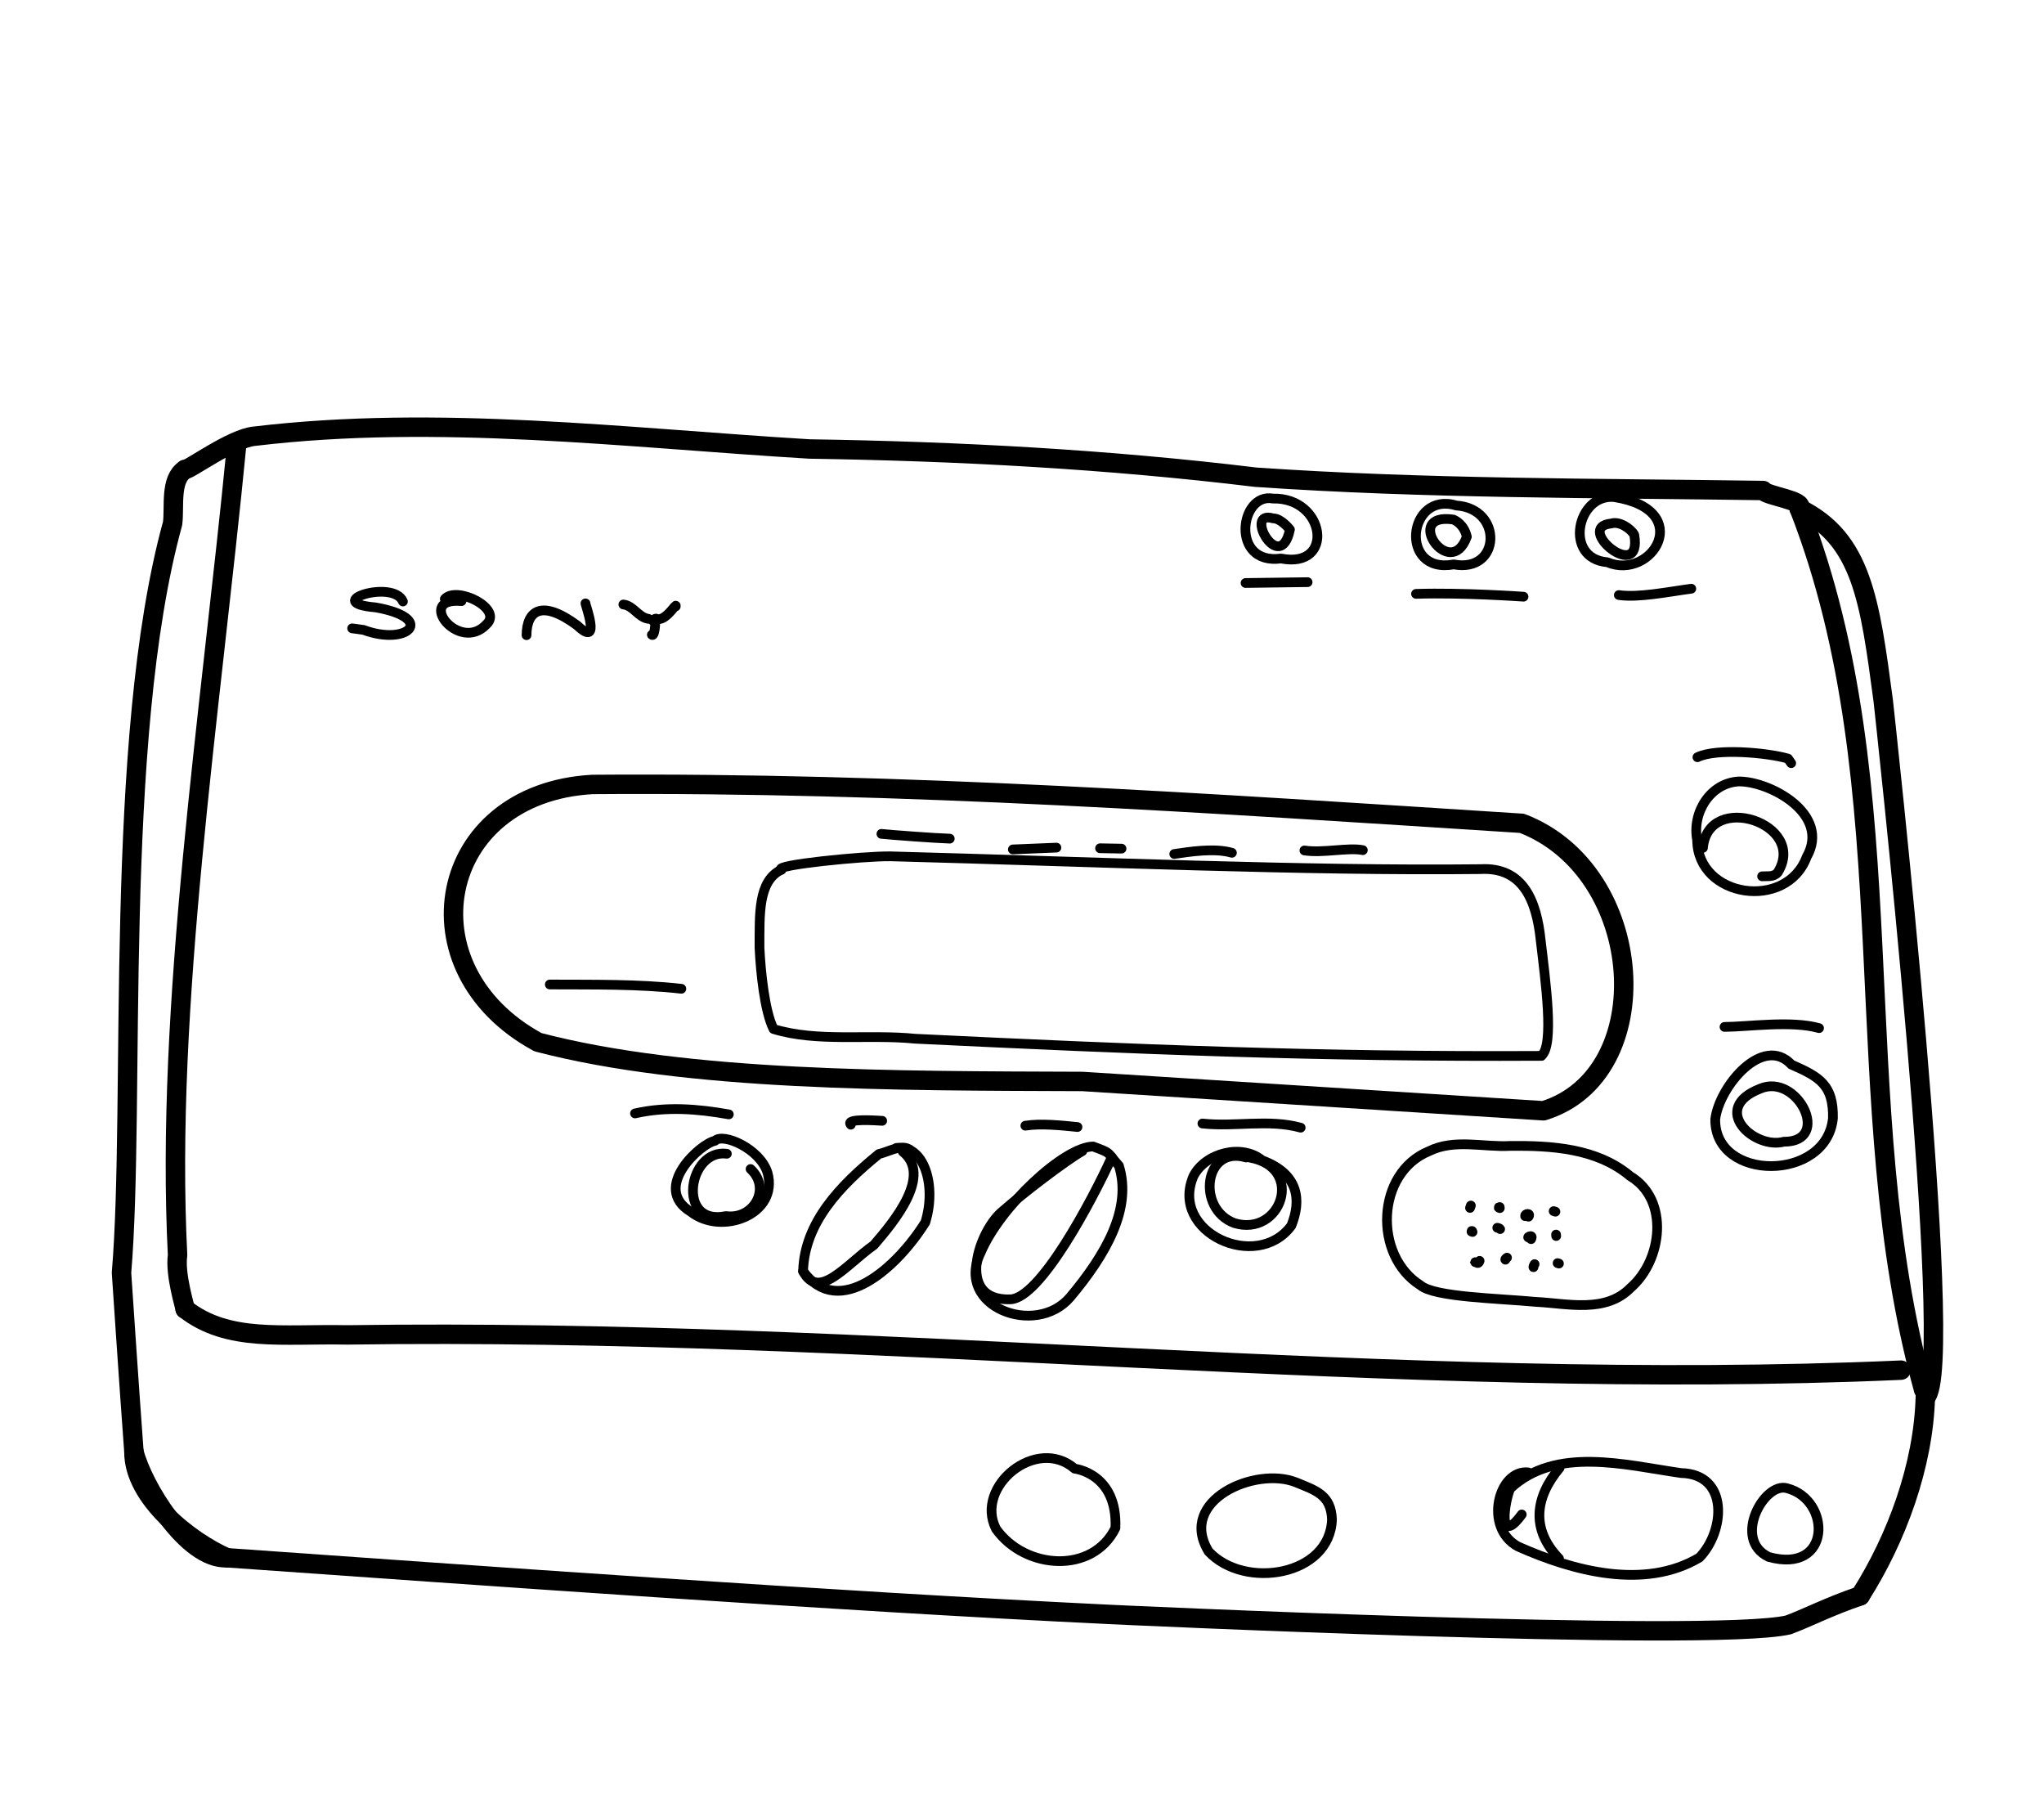 <?xml version="1.0" encoding="UTF-8" standalone="no"?>
<!-- Created by Ashley Blewer - This work is licensed under a Creative Commons Attribution 4.0 International License -->

<svg
   width="544"
   height="480"
   viewBox="0 0 143.933 127"
   version="1.1"
   id="svg2490"
   inkscape:version="1.2.2 (1:1.2.2+202212051552+b0a8486541)"
   sodipodi:docname="1987-dat-2.svg"
   xmlns:inkscape="http://www.inkscape.org/namespaces/inkscape"
   xmlns:sodipodi="http://sodipodi.sourceforge.net/DTD/sodipodi-0.dtd"
   xmlns="http://www.w3.org/2000/svg"
   xmlns:svg="http://www.w3.org/2000/svg">
  <sodipodi:namedview
     id="namedview2492"
     pagecolor="#ffffff"
     bordercolor="#666666"
     borderopacity="1.0"
     inkscape:pageshadow="2"
     inkscape:pageopacity="0.0"
     inkscape:pagecheckerboard="0"
     inkscape:document-units="mm"
     showgrid="false"
     units="px"
     inkscape:zoom="0.90583674"
     inkscape:cx="53.541657"
     inkscape:cy="253.35691"
     inkscape:window-width="1846"
     inkscape:window-height="1136"
     inkscape:window-x="0"
     inkscape:window-y="0"
     inkscape:window-maximized="1"
     inkscape:current-layer="g4731"
     inkscape:showpageshadow="2"
     inkscape:deskcolor="#d1d1d1" />
  <defs
     id="defs2487" />
  <g
     inkscape:label="Layer 1"
     inkscape:groupmode="layer"
     id="layer1">
    <g
       id="g4731"
       transform="matrix(0.33,0,0,0.329,-241.789,1.731)"
       style="stroke-width:2.687">
      <g
         id="g104528"
         transform="matrix(1,0,0,-1,0,792)"
         style="stroke-width:2.687">
        <g
           id="g104530"
           style="stroke-width:2.687" />
      </g>
      <g
         id="g104996"
         transform="matrix(1,0,0,-1,0,792)"
         style="stroke-width:2.687">
        <g
           id="g104998"
           style="stroke-width:2.687" />
      </g>
      <g
         id="g2058"
         transform="matrix(1.586,0,0,1.589,353.876,-218.654)">
        <g
           id="g374"
           transform="matrix(1,0,0,-1,0,792)">
          <g
             id="g376">
            <path
               d="m 269.366,447.925 c -4.904,2.161 -12.544,8.051 -12.498,14.292 -0.617,8.28 -1.669,24.082 -1.669,24.082 1.911,22.705 -1.148,71.711 6.872,100.912 0.297,2.263 -0.4,5.896 1.662,7.272"
               style="fill:none;stroke:#000000;stroke-width:2.615;stroke-linecap:round;stroke-linejoin:round;stroke-miterlimit:10;stroke-dasharray:none;stroke-opacity:1"
               id="path378"
               sodipodi:nodetypes="ccccc" />
          </g>
        </g>
        <g
           id="g380"
           transform="matrix(1,0,0,-1,0,792)">
          <g
             id="g382">
            <path
               d="m 263.734,594.482 c 0.486,-0.142 6.331,4.231 9.398,4.485 24.728,2.944 49.81,-0.234 74.625,-1.726 20.092,-0.307 40.114,-1.382 60.034,-3.8 22.718,-1.569 45.665,-1.46 68.28,-1.792 0.417,-0.735 5.719,-1.329 4.843,-2.409"
               style="fill:none;stroke:#000000;stroke-width:2.615;stroke-linecap:round;stroke-linejoin:round;stroke-miterlimit:10;stroke-dasharray:none;stroke-opacity:1"
               id="path384"
               sodipodi:nodetypes="cccccc" />
          </g>
        </g>
        <g
           id="g386"
           transform="matrix(1,0,0,-1,0,792)">
          <g
             id="g388">
            <path
               d="m 480.914,589.239 c 14.793,-37.973 6.029,-79.892 16.748,-118.69"
               style="fill:none;stroke:#000000;stroke-width:2.615;stroke-linecap:round;stroke-linejoin:round;stroke-miterlimit:10;stroke-dasharray:none;stroke-opacity:1"
               id="path390" />
          </g>
        </g>
        <g
           id="g392"
           transform="matrix(1,0,0,-1,0,792)">
          <g
             id="g394">
            <path
               d="m 497.891,469.521 c -0.252,-9.147 -3.819,-18.954 -8.769,-26.733"
               style="fill:none;stroke:#000000;stroke-width:2.615;stroke-linecap:round;stroke-linejoin:round;stroke-miterlimit:10;stroke-dasharray:none;stroke-opacity:1"
               id="path396"
               sodipodi:nodetypes="cc" />
          </g>
        </g>
        <g
           id="g398"
           transform="matrix(1,0,0,-1,0,792)">
          <g
             id="g400">
            <path
               d="m 480.914,589.239 c 8.45,-4.11 9.517,-12.429 11.31,-25.87 0,0 10.021,-90.505 5.668,-93.848"
               style="fill:none;stroke:#000000;stroke-width:2.615;stroke-linecap:round;stroke-linejoin:round;stroke-miterlimit:10;stroke-dasharray:none;stroke-opacity:1"
               id="path402"
               sodipodi:nodetypes="ccc" />
          </g>
        </g>
        <g
           id="g404"
           transform="matrix(1,0,0,-1,0,792)">
          <g
             id="g406">
            <path
               d="m 256.869,462.217 c 1.171,-4.673 7.181,-14.548 12.498,-14.292 33.067,-2.333 81.439,-5.83 118.701,-7.631 0,0 80.904,-3.812 91.367,-1.419 2.4,0.876 5.498,2.495 9.689,3.914"
               style="fill:none;stroke:#000000;stroke-width:2.615;stroke-linecap:round;stroke-linejoin:round;stroke-miterlimit:10;stroke-dasharray:none;stroke-opacity:1"
               id="path408"
               sodipodi:nodetypes="ccccc" />
          </g>
        </g>
        <g
           id="g410"
           transform="matrix(1,0,0,-1,0,792)">
          <g
             id="g412">
            <path
               d="m 270.674,597.622 c -3.512,-36.102 -9.623,-75.561 -7.932,-108.957 -0.384,-2.57 1.031,-7.052 1.018,-7.247"
               style="fill:none;stroke:#000000;stroke-width:2.615;stroke-linecap:round;stroke-linejoin:round;stroke-miterlimit:10;stroke-dasharray:none;stroke-opacity:1"
               id="path414"
               sodipodi:nodetypes="ccc" />
          </g>
        </g>
        <g
           id="g416"
           transform="matrix(1,0,0,-1,0,792)">
          <g
             id="g418">
            <path
               d="m 263.759,481.419 c 5.798,-4.519 13.074,-3.307 21.83,-3.484 71.49,1.032 141.23,-7.74 209.03,-4.747"
               style="fill:none;stroke:#000000;stroke-width:2.615;stroke-linecap:round;stroke-linejoin:round;stroke-miterlimit:10;stroke-dasharray:none;stroke-opacity:1"
               id="path420"
               sodipodi:nodetypes="ccc" />
          </g>
        </g>
        <g
           id="g422"
           transform="matrix(1,0,0,-1,0,792)">
          <g
             id="g424">
            <path
               d="m 318.54,552.064 c 41.753,0.325 83.434,-2.565 125.076,-5.234 16.868,-6.461 18.54,-33.906 2.9,-38.712 l -62.043,3.949 c -25.414,0.094 -53.043,0 -73.235,5.284 -18.176,9.84 -13.717,33.534 7.302,34.713"
               style="fill:none;stroke:#000000;stroke-width:2.615;stroke-linecap:round;stroke-linejoin:round;stroke-miterlimit:10;stroke-dasharray:none;stroke-opacity:1"
               id="path426"
               sodipodi:nodetypes="cccccc" />
          </g>
        </g>
        <g
           id="g428"
           transform="matrix(1,0,0,-1,0,792)">
          <g
             id="g430">
            <path
               d="m 383.442,459.922 c -5.129,4.45 -13.512,-2.4 -10.578,-8.119 3.901,-5.489 13.001,-6.109 16.06,0.125 0.305,7.366 -5.482,7.995 -5.482,7.995"
               style="fill:none;stroke:#000000;stroke-width:1.308;stroke-linecap:round;stroke-linejoin:round;stroke-miterlimit:10;stroke-dasharray:none;stroke-opacity:1"
               id="path432"
               sodipodi:nodetypes="cccc" />
          </g>
        </g>
        <g
           id="g434"
           transform="matrix(1,0,0,-1,0,792)">
          <g
             id="g436">
            <path
               d="m 413.223,458.077 c -5.462,2.187 -15.996,-2.429 -11.755,-9.317 4.829,-5.165 16.291,-3.285 16.592,4.292 -0.11,3.365 -2.207,3.937 -4.837,5.025"
               style="fill:none;stroke:#000000;stroke-width:1.308;stroke-linecap:round;stroke-linejoin:round;stroke-miterlimit:10;stroke-dasharray:none;stroke-opacity:1"
               id="path438"
               sodipodi:nodetypes="cccc" />
          </g>
        </g>
        <g
           id="g440"
           transform="matrix(1,0,0,-1,0,792)">
          <g
             id="g442">
            <path
               d="m 444.469,459.418 c -4.021,0.455 -6.069,-7.495 -1.349,-9.993 7.356,-3.277 16.969,-5.881 24.375,-1.478 3.443,3.533 4.028,11.247 -2.479,11.387 -7.483,1.072 -16.857,3.649 -22.978,-2.092 -0.73,-1.668 -1.735,-7.961 1.555,-3.489"
               style="fill:none;stroke:#000000;stroke-width:1.308;stroke-linecap:round;stroke-linejoin:round;stroke-miterlimit:10;stroke-dasharray:none;stroke-opacity:1"
               id="path444" />
          </g>
        </g>
        <g
           id="g446"
           transform="matrix(1,0,0,-1,0,792)">
          <g
             id="g448">
            <path
               d="m 448.685,460.024 c -3.306,-3.968 -3.889,-8.238 -0.081,-12.205"
               style="fill:none;stroke:#000000;stroke-width:1.308;stroke-linecap:round;stroke-linejoin:round;stroke-miterlimit:10;stroke-dasharray:none;stroke-opacity:1"
               id="path450" />
          </g>
        </g>
        <g
           id="g452"
           transform="matrix(1,0,0,-1,0,792)">
          <g
             id="g454">
            <path
               d="m 479.287,457.284 c -3.043,0.912 -7.407,-6.868 -2.484,-9.246 8.519,-2.378 8.477,7.697 2.484,9.246"
               style="fill:none;stroke:#000000;stroke-width:1.308;stroke-linecap:round;stroke-linejoin:round;stroke-miterlimit:10;stroke-dasharray:none;stroke-opacity:1"
               id="path456"
               sodipodi:nodetypes="ccc" />
          </g>
        </g>
        <g
           id="g458"
           transform="matrix(1,0,0,-1,0,792)">
          <g
             id="g460">
            <path
               d="m 472.799,552.469 c -3.827,-0.194 -6.323,-4.182 -5.608,-7.898 0.087,-7.793 12.021,-9.543 14.734,-2.276 3.289,5.758 -4.914,10.204 -9.127,10.174"
               style="fill:none;stroke:#000000;stroke-width:1.308;stroke-linecap:round;stroke-linejoin:round;stroke-miterlimit:10;stroke-dasharray:none;stroke-opacity:1"
               id="path462"
               sodipodi:nodetypes="cccc" />
          </g>
        </g>
        <g
           id="g464"
           transform="matrix(1,0,0,-1,0,792)">
          <g
             id="g466">
            <path
               d="m 467.23,555.73 c 2.533,1.247 9.425,0.618 12.187,-0.184 l 0.426,-0.614"
               style="fill:none;stroke:#000000;stroke-width:1.308;stroke-linecap:round;stroke-linejoin:round;stroke-miterlimit:10;stroke-dasharray:none;stroke-opacity:1"
               id="path468" />
          </g>
        </g>
        <g
           id="g470"
           transform="matrix(1,0,0,-1,0,792)">
          <g
             id="g472">
            <path
               d="m 467.971,543.521 c 0.712,7.724 14.139,3.264 10.066,-3.304 -0.567,-0.659 -1.37,-0.469 -2.105,-0.524"
               style="fill:none;stroke:#000000;stroke-width:1.308;stroke-linecap:round;stroke-linejoin:round;stroke-miterlimit:10;stroke-dasharray:none;stroke-opacity:1"
               id="path474" />
          </g>
        </g>
        <g
           id="g476"
           transform="matrix(1,0,0,-1,0,792)">
          <g
             id="g478">
            <path
               d="m 479.88,514.337 c -3.822,4.094 -9.702,-2.92 -10.253,-7.346 -0.13,-8.464 15.005,-8.451 15.835,0.137 0.076,4.427 -1.748,5.538 -5.582,7.209"
               style="fill:none;stroke:#000000;stroke-width:1.308;stroke-linecap:round;stroke-linejoin:round;stroke-miterlimit:10;stroke-dasharray:none;stroke-opacity:1"
               id="path480"
               sodipodi:nodetypes="cccc" />
          </g>
        </g>
        <g
           id="g482"
           transform="matrix(1,0,0,-1,0,792)">
          <g
             id="g484">
            <path
               d="m 478.858,503.952 c -3.983,-1.083 -10.041,4.483 -3.178,7.146 5.019,2.145 9.699,-7.191 3.178,-7.146 v 0"
               style="fill:none;stroke:#000000;stroke-width:1.308;stroke-linecap:round;stroke-linejoin:round;stroke-miterlimit:10;stroke-dasharray:none;stroke-opacity:1"
               id="path486"
               sodipodi:nodetypes="cccc" />
          </g>
        </g>
        <g
           id="g488"
           transform="matrix(1,0,0,-1,0,792)">
          <g
             id="g490">
            <path
               d="m 470.874,519.413 c 3.096,0.005 8.979,0.894 12.717,-0.163"
               style="fill:none;stroke:#000000;stroke-width:1.308;stroke-linecap:round;stroke-linejoin:round;stroke-miterlimit:10;stroke-dasharray:none;stroke-opacity:1"
               id="path492" />
          </g>
        </g>
        <g
           id="g494"
           transform="matrix(1,0,0,-1,0,792)">
          <g
             id="g496">
            <path
               d="m 442.015,503.386 c 5.593,0.058 11.691,-0.305 16.167,-4.069 5.331,-3.197 4.304,-11.337 0.073,-15.028 -3.377,-3.452 -8.46,-2.127 -12.71,-1.91 -5.23,0.489 -13.736,0.636 -15.59,2.243 -6.332,3.985 -6,15.118 1.163,18.057 3.416,1.687 7.283,0.51 10.898,0.707 z"
               style="fill:none;stroke:#000000;stroke-width:1.308;stroke-linecap:round;stroke-linejoin:round;stroke-miterlimit:10;stroke-dasharray:none;stroke-opacity:1"
               id="path498"
               sodipodi:nodetypes="ccccccsc" />
          </g>
        </g>
        <g
           id="g500"
           transform="matrix(1,0,0,-1,0,792)">
          <g
             id="g502">
            <path
               d="m 436.746,495.357 -0.113,-0.319"
               style="fill:none;stroke:#000000;stroke-width:1.308;stroke-linecap:round;stroke-linejoin:round;stroke-miterlimit:10;stroke-dasharray:none;stroke-opacity:1"
               id="path504" />
          </g>
        </g>
        <g
           id="g506"
           transform="matrix(1,0,0,-1,0,792)">
          <g
             id="g508">
            <path
               d="m 436.834,491.849 c 0.004,0.15 0.096,0.118 0.137,-0.048"
               style="fill:none;stroke:#000000;stroke-width:1.308;stroke-linecap:round;stroke-linejoin:round;stroke-miterlimit:10;stroke-dasharray:none;stroke-opacity:1"
               id="path510" />
          </g>
        </g>
        <g
           id="g512"
           transform="matrix(1,0,0,-1,0,792)">
          <g
             id="g514">
            <path
               d="m 437.338,487.729 c -0.526,1.152 0.266,-0.822 0.584,0.177"
               style="fill:none;stroke:#000000;stroke-width:1.308;stroke-linecap:round;stroke-linejoin:round;stroke-miterlimit:10;stroke-dasharray:none;stroke-opacity:1"
               id="path516" />
          </g>
        </g>
        <g
           id="g518"
           transform="matrix(1,0,0,-1,0,792)">
          <g
             id="g520">
            <path
               d="m 441.397,488.065 c -0.071,0.023 0.069,0.206 0.21,0.274"
               style="fill:none;stroke:#000000;stroke-width:1.308;stroke-linecap:round;stroke-linejoin:round;stroke-miterlimit:10;stroke-dasharray:none;stroke-opacity:1"
               id="path522" />
          </g>
        </g>
        <g
           id="g524"
           transform="matrix(1,0,0,-1,0,792)">
          <g
             id="g526">
            <path
               d="m 440.301,492.362 c 0.097,0.01 0.35,-0.106 0.38,-0.175"
               style="fill:none;stroke:#000000;stroke-width:1.308;stroke-linecap:round;stroke-linejoin:round;stroke-miterlimit:10;stroke-dasharray:none;stroke-opacity:1"
               id="path528" />
          </g>
        </g>
        <g
           id="g530"
           transform="matrix(1,0,0,-1,0,792)">
          <g
             id="g532">
            <path
               d="m 440.626,495.152 c -0.186,-0.013 -0.177,-0.106 0.013,-0.14"
               style="fill:none;stroke:#000000;stroke-width:1.308;stroke-linecap:round;stroke-linejoin:round;stroke-miterlimit:10;stroke-dasharray:none;stroke-opacity:1"
               id="path534" />
          </g>
        </g>
        <g
           id="g536"
           transform="matrix(1,0,0,-1,0,792)">
          <g
             id="g538">
            <path
               d="m 444.05,493.929 c -0.062,0.383 0.809,0.445 0.452,-0.073"
               style="fill:none;stroke:#000000;stroke-width:1.308;stroke-linecap:round;stroke-linejoin:round;stroke-miterlimit:10;stroke-dasharray:none;stroke-opacity:1"
               id="path540" />
          </g>
        </g>
        <g
           id="g542"
           transform="matrix(1,0,0,-1,0,792)">
          <g
             id="g544">
            <path
               d="m 444.9,491.108 c -1.175,-0.283 0.398,0.613 -0.052,-0.278"
               style="fill:none;stroke:#000000;stroke-width:1.308;stroke-linecap:round;stroke-linejoin:round;stroke-miterlimit:10;stroke-dasharray:none;stroke-opacity:1"
               id="path546" />
          </g>
        </g>
        <g
           id="g548"
           transform="matrix(1,0,0,-1,0,792)">
          <g
             id="g550">
            <path
               d="m 445.173,487.055 c -0.049,0.005 0.05,0.278 0.148,0.409"
               style="fill:none;stroke:#000000;stroke-width:1.308;stroke-linecap:round;stroke-linejoin:round;stroke-miterlimit:10;stroke-dasharray:none;stroke-opacity:1"
               id="path552" />
          </g>
        </g>
        <g
           id="g554"
           transform="matrix(1,0,0,-1,0,792)">
          <g
             id="g556">
            <path
               d="m 448.418,487.6 0.18,-0.054"
               style="fill:none;stroke:#000000;stroke-width:1.308;stroke-linecap:round;stroke-linejoin:round;stroke-miterlimit:10;stroke-dasharray:none;stroke-opacity:1"
               id="path558" />
          </g>
        </g>
        <g
           id="g560"
           transform="matrix(1,0,0,-1,0,792)">
          <g
             id="g562">
            <path
               d="m 448.21,491.446 0.018,-0.194"
               style="fill:none;stroke:#000000;stroke-width:1.308;stroke-linecap:round;stroke-linejoin:round;stroke-miterlimit:10;stroke-dasharray:none;stroke-opacity:1"
               id="path564" />
          </g>
        </g>
        <g
           id="g566"
           transform="matrix(1,0,0,-1,0,792)">
          <g
             id="g568">
            <path
               d="m 448.122,494.53 -0.235,0.073"
               style="fill:none;stroke:#000000;stroke-width:1.308;stroke-linecap:round;stroke-linejoin:round;stroke-miterlimit:10;stroke-dasharray:none;stroke-opacity:1"
               id="path570" />
          </g>
        </g>
        <g
           id="g572"
           transform="matrix(1,0,0,-1,0,792)">
          <g
             id="g574">
            <path
               d="m 408.668,501.447 c 5.027,-1.869 5.258,-5.455 3.925,-8.794 -4.625,-6.314 -16.439,-0.906 -13.163,6.683 1.612,3.108 6.494,4.385 9.238,2.11"
               style="fill:none;stroke:#000000;stroke-width:1.308;stroke-linecap:round;stroke-linejoin:round;stroke-miterlimit:10;stroke-dasharray:none;stroke-opacity:1"
               id="path576"
               sodipodi:nodetypes="cccc" />
          </g>
        </g>
        <g
           id="g578"
           transform="matrix(1,0,0,-1,0,792)">
          <g
             id="g580">
            <path
               d="m 406.498,501.828 c -5.607,1.66 -6.73,-6.886 -1.587,-8.832 6.288,-1.928 9.628,7.464 2.056,8.828"
               style="fill:none;stroke:#000000;stroke-width:1.308;stroke-linecap:round;stroke-linejoin:round;stroke-miterlimit:10;stroke-dasharray:none;stroke-opacity:1"
               id="path582" />
          </g>
        </g>
        <g
           id="g584"
           transform="matrix(1,0,0,-1,0,792)">
          <g
             id="g586">
            <path
               d="m 389.39,500.719 c 1.81,-5.776 -1.767,-11.986 -6.564,-17.712 -4.654,-5.453 -15.594,-1.239 -12.033,6.019 2.611,6.191 11.213,14.232 15.13,14.283 2.592,-0.985 1.721,-0.621 3.468,-2.591"
               style="fill:none;stroke:#000000;stroke-width:1.308;stroke-linecap:round;stroke-linejoin:round;stroke-miterlimit:10;stroke-dasharray:none;stroke-opacity:1"
               id="path588"
               sodipodi:nodetypes="ccccc" />
          </g>
        </g>
        <g
           id="g590"
           transform="matrix(1,0,0,-1,0,792)">
          <g
             id="g592">
            <path
               d="m 388.436,501.866 c -2.719,-5.969 -9.673,-19.046 -13.655,-19.14 -7.561,-0.255 -4.195,9.47 -0.898,11.986 2.506,2.229 8.329,6.69 10.59,7.976"
               style="fill:none;stroke:#000000;stroke-width:1.308;stroke-linecap:round;stroke-linejoin:round;stroke-miterlimit:10;stroke-dasharray:none;stroke-opacity:1"
               id="path594"
               sodipodi:nodetypes="cccc" />
          </g>
        </g>
        <g
           id="g596"
           transform="matrix(1,0,0,-1,0,792)">
          <g
             id="g598">
            <path
               d="m 359.44,503.112 c 3.706,0.55 5.459,-5.023 3.907,-10.017 -3.762,-6.035 -11.618,-13.196 -16.445,-6.585 0.172,6.561 5.03,11.579 10.205,15.791 1.637,0.366 3.641,1.821 4.826,-0.145"
               style="fill:none;stroke:#000000;stroke-width:1.308;stroke-linecap:round;stroke-linejoin:round;stroke-miterlimit:10;stroke-dasharray:none;stroke-opacity:1"
               id="path600"
               sodipodi:nodetypes="ccccc" />
          </g>
        </g>
        <g
           id="g602"
           transform="matrix(1,0,0,-1,0,792)">
          <g
             id="g604">
            <path
               d="m 360.312,502.613 c 3.984,-3.195 -1.103,-9.355 -3.891,-12.582 -3.694,-2.598 -7.433,-7.57 -9.52,-3.521"
               style="fill:none;stroke:#000000;stroke-width:1.308;stroke-linecap:round;stroke-linejoin:round;stroke-miterlimit:10;stroke-dasharray:none;stroke-opacity:1"
               id="path606"
               sodipodi:nodetypes="ccc" />
          </g>
        </g>
        <g
           id="g608"
           transform="matrix(1,0,0,-1,0,792)">
          <g
             id="g610">
            <path
               d="m 335.042,504.073 c -1.858,-0.316 -8.628,-6.314 -3.231,-9.568 4.15,-3.266 11.868,-0.319 10.303,5.277 -1.007,3.235 -5.992,5.408 -7.072,4.291"
               style="fill:none;stroke:#000000;stroke-width:1.308;stroke-linecap:round;stroke-linejoin:round;stroke-miterlimit:10;stroke-dasharray:none;stroke-opacity:1"
               id="path612"
               sodipodi:nodetypes="cccc" />
          </g>
        </g>
        <g
           id="g614"
           transform="matrix(1,0,0,-1,0,792)">
          <g
             id="g616">
            <path
               d="m 336.642,502.33 c -5.191,0.708 -6.855,-9.782 -0.12,-8.393 3.696,-0.51 6.152,3.705 3.314,6.337"
               style="fill:none;stroke:#000000;stroke-width:1.308;stroke-linecap:round;stroke-linejoin:round;stroke-miterlimit:10;stroke-dasharray:none;stroke-opacity:1"
               id="path618" />
          </g>
        </g>
        <g
           id="g620"
           transform="matrix(1,0,0,-1,0,792)">
          <g
             id="g622">
            <path
               d="m 410.137,587.898 c -4.082,1.219 0.943,-7.807 2.266,-1.507 0,0 -1.195,1.534 -2.266,1.507"
               style="fill:none;stroke:#000000;stroke-width:1.308;stroke-linecap:round;stroke-linejoin:round;stroke-miterlimit:10;stroke-dasharray:none;stroke-opacity:1"
               id="path624"
               sodipodi:nodetypes="ccc" />
          </g>
        </g>
        <g
           id="g626"
           transform="matrix(1,0,0,-1,0,792)">
          <g
             id="g628">
            <path
               d="m 410.112,590.565 c -4.474,0.85 -5.753,-8.997 1.093,-8.072 7.304,-1.439 6.009,8.253 -1.093,8.072"
               style="fill:none;stroke:#000000;stroke-width:1.308;stroke-linecap:round;stroke-linejoin:round;stroke-miterlimit:10;stroke-dasharray:none;stroke-opacity:1"
               id="path630"
               sodipodi:nodetypes="ccc" />
          </g>
        </g>
        <g
           id="g632"
           transform="matrix(1,0,0,-1,0,792)">
          <g
             id="g634">
            <path
               d="m 434.375,587.74 c -6.929,1.018 -0.399,-8.46 1.83,-2.313 -0.38,1.641 -1.531,2.201 -1.83,2.313"
               style="fill:none;stroke:#000000;stroke-width:1.308;stroke-linecap:round;stroke-linejoin:round;stroke-miterlimit:10;stroke-dasharray:none;stroke-opacity:1"
               id="path636"
               sodipodi:nodetypes="ccc" />
          </g>
        </g>
        <g
           id="g638"
           transform="matrix(1,0,0,-1,0,792)">
          <g
             id="g640">
            <path
               d="m 434.775,589.632 c -6.542,1.97 -7.759,-9.3 -0.331,-7.936 6.346,-1.187 6.7,7.526 0.331,7.936 v 0"
               style="fill:none;stroke:#000000;stroke-width:1.308;stroke-linecap:round;stroke-linejoin:round;stroke-miterlimit:10;stroke-dasharray:none;stroke-opacity:1"
               id="path642"
               sodipodi:nodetypes="cccc" />
          </g>
        </g>
        <g
           id="g644"
           transform="matrix(1,0,0,-1,0,792)">
          <g
             id="g646">
            <path
               d="m 455.646,587.208 c -5.155,-0.481 4.249,-8.263 3.084,-1.519 -0.512,0.887 -2.048,1.862 -3.084,1.519"
               style="fill:none;stroke:#000000;stroke-width:1.308;stroke-linecap:round;stroke-linejoin:round;stroke-miterlimit:10;stroke-dasharray:none;stroke-opacity:1"
               id="path648"
               sodipodi:nodetypes="ccc" />
          </g>
        </g>
        <g
           id="g650"
           transform="matrix(1,0,0,-1,0,792)">
          <g
             id="g652">
            <path
               d="m 456.033,590.765 c -5.011,0.477 -6.855,-8.285 -0.929,-8.774 5.997,-2.547 11.956,7.032 0.929,8.774 -0.473,0.86 0.711,2.75 0.059,1.348"
               style="fill:none;stroke:#000000;stroke-width:1.308;stroke-linecap:round;stroke-linejoin:round;stroke-miterlimit:10;stroke-dasharray:none;stroke-opacity:1"
               id="path654"
               sodipodi:nodetypes="cccc" />
          </g>
        </g>
        <g
           id="g656"
           transform="matrix(1,0,0,-1,0,792)">
          <g
             id="g658">
            <path
               d="m 456.654,577.57 c 2.633,-0.39 6.678,0.447 9.752,0.856"
               style="fill:none;stroke:#000000;stroke-width:1.308;stroke-linecap:round;stroke-linejoin:round;stroke-miterlimit:10;stroke-dasharray:none;stroke-opacity:1"
               id="path660" />
          </g>
        </g>
        <g
           id="g662"
           transform="matrix(1,0,0,-1,0,792)">
          <g
             id="g664">
            <path
               d="m 429.369,577.732 c 6.347,0.197 14.462,-0.381 14.462,-0.381"
               style="fill:none;stroke:#000000;stroke-width:1.308;stroke-linecap:round;stroke-linejoin:round;stroke-miterlimit:10;stroke-dasharray:none;stroke-opacity:1"
               id="path666"
               sodipodi:nodetypes="cc" />
          </g>
        </g>
        <g
           id="g668"
           transform="matrix(1,0,0,-1,0,792)">
          <g
             id="g670">
            <path
               d="m 406.432,579.195 8.35,0.113"
               style="fill:none;stroke:#000000;stroke-width:1.308;stroke-linecap:round;stroke-linejoin:round;stroke-miterlimit:10;stroke-dasharray:none;stroke-opacity:1"
               id="path672"
               sodipodi:nodetypes="cc" />
          </g>
        </g>
        <g
           id="g674"
           transform="matrix(1,0,0,-1,0,792)">
          <g
             id="g676">
            <path
               d="m 343.988,540.586 c -1.252,0.613 11.137,1.855 14.666,1.798 27.553,-0.736 55.702,-1.984 79.355,-1.724 5.783,0.329 7.577,-4.285 8.13,-9.566 0.633,-5.452 1.866,-14.176 0.084,-15.582 v 0"
               style="fill:none;stroke:#000000;stroke-width:1.308;stroke-linecap:round;stroke-linejoin:round;stroke-miterlimit:10;stroke-dasharray:none;stroke-opacity:1"
               id="path678"
               sodipodi:nodetypes="cccccc" />
          </g>
        </g>
        <g
           id="g680-8"
           transform="matrix(1,0,0,-1,0,792)">
          <g
             id="g682">
            <path
               d="m 343.988,540.586 c -3.19,-1.518 -2.93,-6.088 -2.951,-10.482 0.142,-3.115 0.673,-8.574 1.888,-10.974 5.91,-1.818 12.759,-0.67 19.045,-1.308 29.776,-1.437 54.452,-2.472 84.252,-2.309"
               style="fill:none;stroke:#000000;stroke-width:1.308;stroke-linecap:round;stroke-linejoin:round;stroke-miterlimit:10;stroke-dasharray:none;stroke-opacity:1"
               id="path684"
               sodipodi:nodetypes="ccccc" />
          </g>
        </g>
        <g
           id="g686"
           transform="matrix(1,0,0,-1,0,792)">
          <g
             id="g688">
            <path
               d="m 357.439,545.41 c 1.316,-0.141 7.298,-0.59 9.196,-0.643"
               style="fill:none;stroke:#000000;stroke-width:1.308;stroke-linecap:round;stroke-linejoin:round;stroke-miterlimit:10;stroke-dasharray:none;stroke-opacity:1"
               id="path690" />
          </g>
        </g>
        <g
           id="g692"
           transform="matrix(1,0,0,-1,0,792)">
          <g
             id="g694">
            <path
               d="m 375.125,543.315 c 1.953,0.081 3.907,0.163 5.86,0.244"
               style="fill:none;stroke:#000000;stroke-width:1.308;stroke-linecap:round;stroke-linejoin:round;stroke-miterlimit:10;stroke-dasharray:none;stroke-opacity:1"
               id="path696" />
          </g>
        </g>
        <g
           id="g698"
           transform="matrix(1,0,0,-1,0,792)">
          <g
             id="g700">
            <path
               d="m 386.856,543.473 c 0.964,-0.018 1.927,-0.035 2.891,-0.053"
               style="fill:none;stroke:#000000;stroke-width:1.308;stroke-linecap:round;stroke-linejoin:round;stroke-miterlimit:10;stroke-dasharray:none;stroke-opacity:1"
               id="path702" />
          </g>
        </g>
        <g
           id="g704"
           transform="matrix(1,0,0,-1,0,792)">
          <g
             id="g706">
            <path
               d="m 396.84,542.7 c 1.908,0.273 5.379,0.86 7.758,0.16"
               style="fill:none;stroke:#000000;stroke-width:1.308;stroke-linecap:round;stroke-linejoin:round;stroke-miterlimit:10;stroke-dasharray:none;stroke-opacity:1"
               id="path708" />
          </g>
        </g>
        <g
           id="g710"
           transform="matrix(1,0,0,-1,0,792)">
          <g
             id="g712">
            <path
               d="m 414.349,543.176 c 2.47,-0.392 5.894,0.44 7.862,0.042"
               style="fill:none;stroke:#000000;stroke-width:1.308;stroke-linecap:round;stroke-linejoin:round;stroke-miterlimit:10;stroke-dasharray:none;stroke-opacity:1"
               id="path714" />
          </g>
        </g>
        <g
           id="g716"
           transform="matrix(1,0,0,-1,0,792)">
          <g
             id="g718">
            <path
               d="m 312.823,525.125 c 5.91,-0.033 11.816,0.08 17.701,-0.576"
               style="fill:none;stroke:#000000;stroke-width:1.308;stroke-linecap:round;stroke-linejoin:round;stroke-miterlimit:10;stroke-dasharray:none;stroke-opacity:1"
               id="path720" />
          </g>
        </g>
        <g
           id="g722"
           transform="matrix(1,0,0,-1,0,792)">
          <g
             id="g724">
            <path
               d="m 324.288,507.763 c 4.206,0.957 8.417,0.617 12.622,-0.129"
               style="fill:none;stroke:#000000;stroke-width:1.308;stroke-linecap:round;stroke-linejoin:round;stroke-miterlimit:10;stroke-dasharray:none;stroke-opacity:1"
               id="path726" />
          </g>
        </g>
        <g
           id="g728"
           transform="matrix(1,0,0,-1,0,792)">
          <g
             id="g730">
            <path
               d="m 353.321,506.245 c -0.791,0.887 3.512,0.556 4.224,0.521"
               style="fill:none;stroke:#000000;stroke-width:1.308;stroke-linecap:round;stroke-linejoin:round;stroke-miterlimit:10;stroke-dasharray:none;stroke-opacity:1"
               id="path732" />
          </g>
        </g>
        <g
           id="g734"
           transform="matrix(1,0,0,-1,0,792)">
          <g
             id="g736">
            <path
               d="m 376.806,506.111 c 2.035,0.33 4.848,0.045 7.014,-0.181"
               style="fill:none;stroke:#000000;stroke-width:1.308;stroke-linecap:round;stroke-linejoin:round;stroke-miterlimit:10;stroke-dasharray:none;stroke-opacity:1"
               id="path738" />
          </g>
        </g>
        <g
           id="g740"
           transform="matrix(1,0,0,-1,0,792)">
          <g
             id="g742">
            <path
               d="m 400.629,506.404 c 4.393,-0.482 8.924,0.624 13.221,-0.562"
               style="fill:none;stroke:#000000;stroke-width:1.308;stroke-linecap:round;stroke-linejoin:round;stroke-miterlimit:10;stroke-dasharray:none;stroke-opacity:1"
               id="path744" />
          </g>
        </g>
        <g
           id="g746"
           transform="matrix(1,0,0,-1,0,792)">
          <g
             id="g748">
            <path
               d="m 293.063,576.703 c -1.28,3.079 -11.178,-0.156 -3.69,-0.793 8.229,-1.438 4.373,-5.27 -1.607,-3.033 l -0.983,0.135 -0.551,0.075"
               style="fill:none;stroke:#000000;stroke-width:1.308;stroke-linecap:round;stroke-linejoin:round;stroke-miterlimit:10;stroke-dasharray:none;stroke-opacity:1"
               id="path750" />
          </g>
        </g>
        <g
           id="g752"
           transform="matrix(1,0,0,-1,0,792)">
          <g
             id="g754">
            <path
               d="m 300.943,576.754 c -6.312,0.578 -0.319,-7.08 3.361,-3.126 2.282,2.111 -4.018,5.219 -5.607,3.423"
               style="fill:none;stroke:#000000;stroke-width:1.308;stroke-linecap:round;stroke-linejoin:round;stroke-miterlimit:10;stroke-dasharray:none;stroke-opacity:1"
               id="path756" />
          </g>
        </g>
        <g
           id="g758"
           transform="matrix(1,0,0,-1,0,792)">
          <g
             id="g760">
            <path
               d="m 309.692,572.168 c 0.029,3.368 2.085,4.822 6.831,1.301 3.378,-3.22 0.955,3.127 1.104,2.983"
               style="fill:none;stroke:#000000;stroke-width:1.308;stroke-linecap:round;stroke-linejoin:round;stroke-miterlimit:10;stroke-dasharray:none;stroke-opacity:1"
               id="path762" />
          </g>
        </g>
        <g
           id="g764"
           transform="matrix(1,0,0,-1,0,792)">
          <g
             id="g766">
            <path
               d="m 322.721,576.298 c 1.33,-0.136 2.033,-1.75 3.372,-1.928"
               style="fill:none;stroke:#000000;stroke-width:1.308;stroke-linecap:round;stroke-linejoin:round;stroke-miterlimit:10;stroke-dasharray:none;stroke-opacity:1"
               id="path768" />
          </g>
        </g>
        <g
           id="g770"
           transform="matrix(1,0,0,-1,0,792)">
          <g
             id="g772">
            <path
               d="m 329.768,576.046 c 0.161,0.641 -1.418,-2.231 -2.667,-1.643"
               style="fill:none;stroke:#000000;stroke-width:1.308;stroke-linecap:round;stroke-linejoin:round;stroke-miterlimit:10;stroke-dasharray:none;stroke-opacity:1"
               id="path774" />
          </g>
        </g>
        <g
           id="g776"
           transform="matrix(1,0,0,-1,0,792)">
          <g
             id="g778">
            <path
               d="m 326.747,574.069 c 0.437,1.194 0.281,-2.252 -0.191,-1.849"
               style="fill:none;stroke:#000000;stroke-width:1.308;stroke-linecap:round;stroke-linejoin:round;stroke-miterlimit:10;stroke-dasharray:none;stroke-opacity:1"
               id="path780" />
          </g>
        </g>
      </g>
    </g>
  </g>
</svg>
